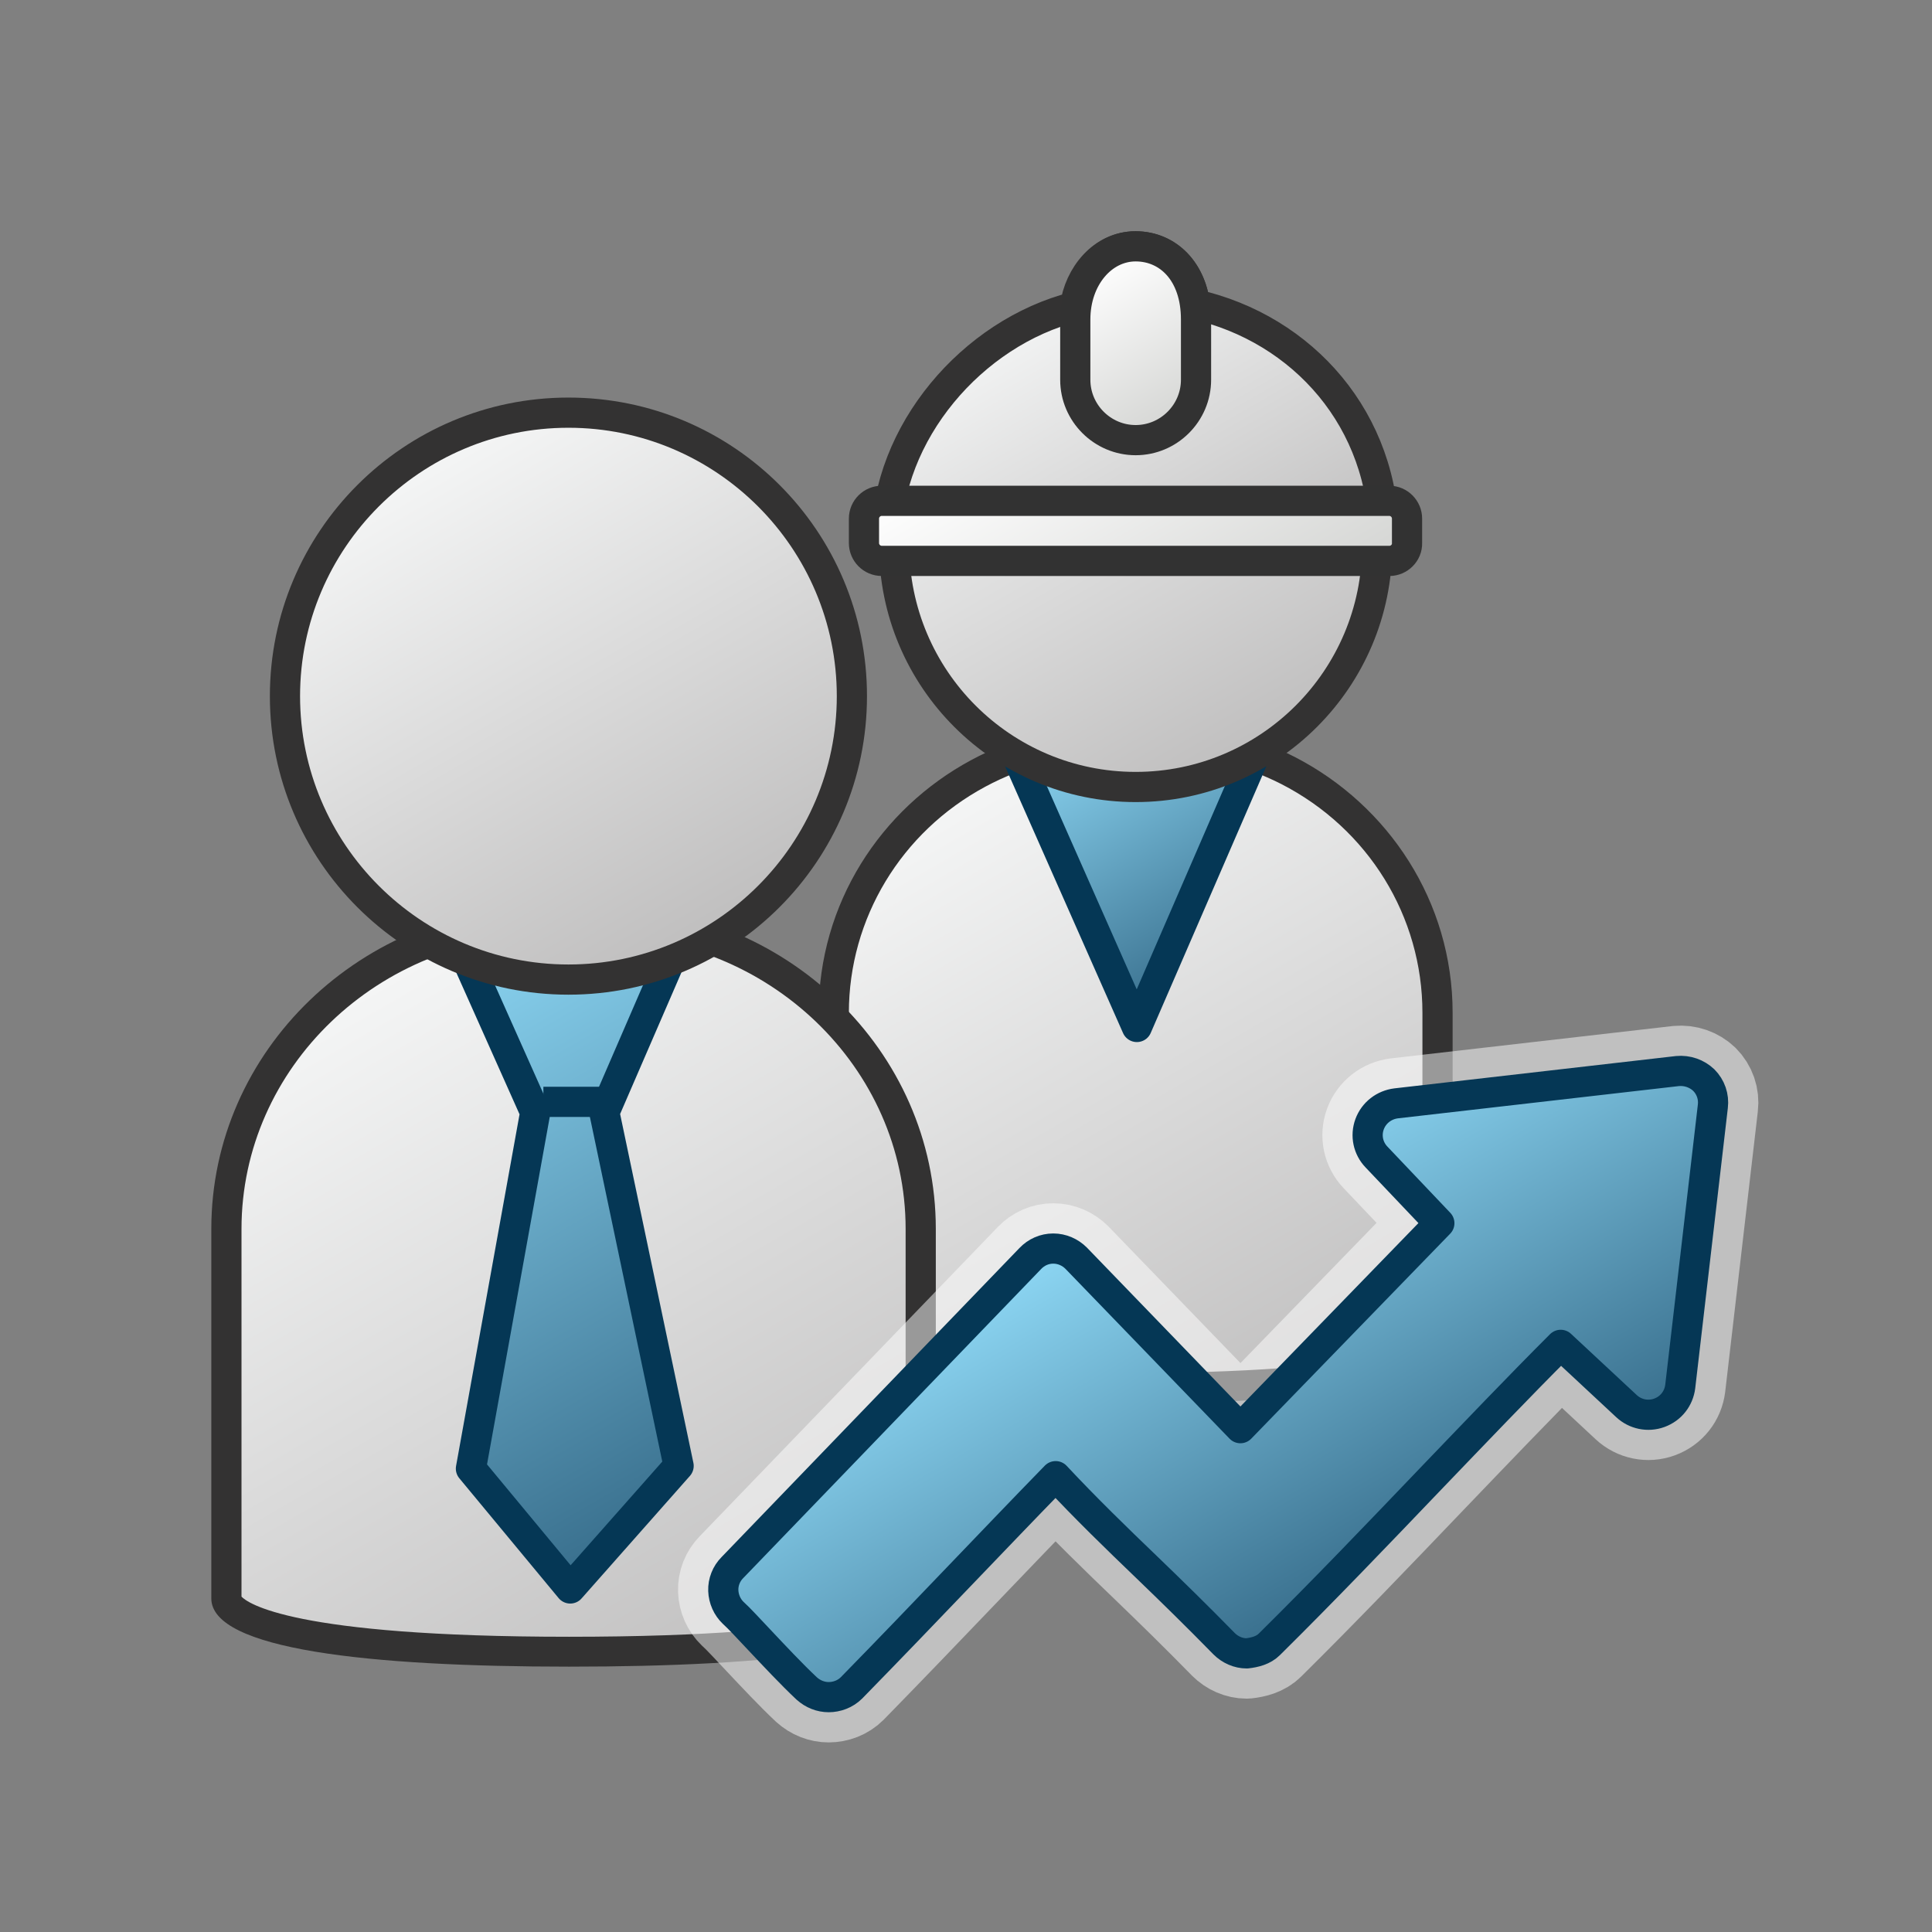<?xml version="1.0" encoding="utf-8"?>
<!-- Generator: Adobe Illustrator 25.2.3, SVG Export Plug-In . SVG Version: 6.00 Build 0)  -->
<svg version="1.1" id="Layer_1" xmlns="http://www.w3.org/2000/svg" xmlns:xlink="http://www.w3.org/1999/xlink" x="0px" y="0px"
	 viewBox="0 0 64 64" style="enable-background:new 0 0 64 64;" xml:space="preserve">
<rect x="0" y="0" width="64" height="64" fill="#808080" stroke="none"/>
<style type="text/css">
	
		.Blue_x0020_RIGHT_x002C__x0020_FRONT_x0020__x0026__x0020_SINGLE_x0020_4{fill:url(#SVGID_1_);stroke:#053755;stroke-linejoin:round;stroke-miterlimit:10;}
	
		.Blue_x0020_RIGHT_x002C__x0020_FRONT_x0020__x0026__x0020_SINGLE_x0020_7{fill:url(#SVGID_2_);stroke:#053755;stroke-linejoin:round;stroke-miterlimit:10;}
	
		.De_x002D_emphasized_x0020_WHITE_x0020_for_x0020_Vector_x0020_Highlights{opacity:0.5;fill:#FFFFFF;stroke:#FFFFFF;stroke-width:3;stroke-linejoin:round;stroke-miterlimit:10;}
	
		.Blue_x0020_RIGHT_x002C__x0020_FRONT_x0020__x0026__x0020_SINGLE_x0020_21{fill:url(#SVGID_3_);stroke:#053755;stroke-linejoin:round;stroke-miterlimit:10;}
	.White_x0020_SINGLE_x0020_9{fill:url(#SVGID_4_);stroke:#323232;stroke-linejoin:round;stroke-miterlimit:10;}
	.White_x0020_SINGLE_x0020_10{fill:url(#SVGID_5_);stroke:#323232;stroke-linejoin:round;stroke-miterlimit:10;}
	.st0{fill:url(#SVGID_6_);}
	.st1{fill:#333232;}
	.st2{fill:url(#SVGID_7_);stroke:#053755;stroke-linejoin:round;stroke-miterlimit:10;}
	.st3{fill:url(#SVGID_8_);}
	.st4{fill:url(#SVGID_9_);stroke:#333232;stroke-miterlimit:10;}
	.st5{fill:url(#SVGID_10_);stroke:#323232;stroke-linejoin:round;stroke-miterlimit:10;}
	.st6{fill:url(#SVGID_11_);stroke:#323232;stroke-linejoin:round;stroke-miterlimit:10;}
	.st7{fill:url(#SVGID_12_);}
	.st8{fill:url(#SVGID_13_);stroke:#053755;stroke-linejoin:round;stroke-miterlimit:10;}
	.st9{fill:none;stroke:#053755;stroke-linejoin:round;stroke-miterlimit:10;}
	.st10{fill:url(#SVGID_14_);}
	.st11{fill:url(#SVGID_15_);stroke:#053755;stroke-linejoin:round;stroke-miterlimit:10;}
</style>
<linearGradient id="SVGID_1_" gradientUnits="userSpaceOnUse" x1="-252" y1="0" x2="-251.5" y2="0.866">
	<stop  offset="0" style="stop-color:#8DD7F4"/>
	<stop  offset="1" style="stop-color:#386E8C"/>
</linearGradient>
<linearGradient id="SVGID_2_" gradientUnits="userSpaceOnUse" x1="-252" y1="0" x2="-251.5" y2="0.866">
	<stop  offset="0" style="stop-color:#8DD7F4"/>
	<stop  offset="1" style="stop-color:#386E8C"/>
</linearGradient>
<linearGradient id="SVGID_3_" gradientUnits="userSpaceOnUse" x1="-252" y1="0" x2="-251.5" y2="0.866">
	<stop  offset="0" style="stop-color:#8DD7F4"/>
	<stop  offset="1" style="stop-color:#386E8C"/>
</linearGradient>
<linearGradient id="SVGID_4_" gradientUnits="userSpaceOnUse" x1="-252" y1="0" x2="-251.5" y2="0.866">
	<stop  offset="0" style="stop-color:#FFFFFF"/>
	<stop  offset="1" style="stop-color:#D4D5D3"/>
</linearGradient>
<linearGradient id="SVGID_5_" gradientUnits="userSpaceOnUse" x1="-252" y1="0" x2="-251.5" y2="0.866">
	<stop  offset="0" style="stop-color:#FFFFFF"/>
	<stop  offset="1" style="stop-color:#D4D5D3"/>
</linearGradient>
<g>
	<linearGradient id="SVGID_6_" gradientUnits="userSpaceOnUse" x1="31.025" y1="26.409" x2="43.077" y2="47.284">
		<stop  offset="0" style="stop-color:#F5F6F6"/>
		<stop  offset="1" style="stop-color:#BFBEBE"/>
	</linearGradient>
	<path class="st0" d="M37.48,45.98c-9.75,0-9.86-1.46-9.86-1.52V33.55c0-3.3,1.83-6.34,4.79-7.93c1.35-0.73,2.89-1.12,4.45-1.12
		h1.54c1.49,0,2.97,0.36,4.28,1.03c3.06,1.57,4.95,4.64,4.95,8.02v10.91C47.62,44.99,45.5,45.98,37.48,45.98z"/>
	<path class="st1" d="M38.39,25c1.41,0,2.81,0.34,4.05,0.97c2.89,1.48,4.68,4.39,4.68,7.58v10.8c-0.26,0.21-1.81,1.13-9.64,1.13
		c-7.67,0-9.13-0.91-9.36-1.11V33.55c0-3.12,1.73-5.99,4.52-7.49c1.28-0.69,2.74-1.06,4.21-1.06H38.39 M38.39,24h-1.54
		c-1.7,0-3.29,0.43-4.68,1.18c-3.01,1.62-5.05,4.76-5.05,8.37v10.91c0,1.51,4.57,2.02,10.36,2.02s10.64-0.51,10.64-2.02V33.55
		c0-3.68-2.12-6.87-5.22-8.47C41.55,24.39,40.01,24,38.39,24L38.39,24z"/>
</g>
<linearGradient id="SVGID_7_" gradientUnits="userSpaceOnUse" x1="36.151" y1="23.368" x2="41.142" y2="32.013">
	<stop  offset="0" style="stop-color:#8DD7F4"/>
	<stop  offset="1" style="stop-color:#386E8C"/>
</linearGradient>
<polyline class="st2" points="33.6,24.84 37.66,34.02 41.64,24.84 "/>
<g>
	<linearGradient id="SVGID_8_" gradientUnits="userSpaceOnUse" x1="33.621" y1="11.144" x2="41.619" y2="24.998">
		<stop  offset="0" style="stop-color:#F5F6F6"/>
		<stop  offset="1" style="stop-color:#BFBEBE"/>
	</linearGradient>
	<circle class="st3" cx="37.62" cy="18.07" r="8"/>
	<path class="st1" d="M37.62,10.57c4.14,0,7.5,3.36,7.5,7.5s-3.36,7.5-7.5,7.5s-7.5-3.36-7.5-7.5S33.48,10.57,37.62,10.57
		 M37.62,9.57c-4.69,0-8.5,3.81-8.5,8.5s3.81,8.5,8.5,8.5s8.5-3.81,8.5-8.5S42.31,9.57,37.62,9.57L37.62,9.57z"/>
</g>
<linearGradient id="SVGID_9_" gradientUnits="userSpaceOnUse" x1="33.759" y1="10.113" x2="40.158" y2="21.197">
	<stop  offset="0" style="stop-color:#F5F6F6"/>
	<stop  offset="1" style="stop-color:#BFBEBE"/>
</linearGradient>
<path class="st4" d="M39.58,10.08c-0.12-1.06-0.88-1.92-1.97-1.92c-1.08,0-1.86,0.96-2,2c-3.4,0.86-6.25,4.18-6.25,7.74h16.49
	C45.87,13.92,43.16,10.89,39.58,10.08z"/>
<linearGradient id="SVGID_10_" gradientUnits="userSpaceOnUse" x1="36.09" y1="8.774" x2="39.121" y2="14.023">
	<stop  offset="0" style="stop-color:#FFFFFF"/>
	<stop  offset="1" style="stop-color:#D4D5D3"/>
</linearGradient>
<path class="st5" d="M37.62,14.58L37.62,14.58c-1.1,0-2-0.9-2-2v-2c0-1.37,0.89-2.42,2-2.42l0,0c1.1,0,2,0.88,2,2.42v2
	C39.62,13.68,38.72,14.58,37.62,14.58z"/>
<linearGradient id="SVGID_11_" gradientUnits="userSpaceOnUse" x1="35.046" y1="13.121" x2="40.194" y2="22.039">
	<stop  offset="0" style="stop-color:#FFFFFF"/>
	<stop  offset="1" style="stop-color:#D4D5D3"/>
</linearGradient>
<path class="st6" d="M46.03,18.58H29.21c-0.33,0-0.59-0.27-0.59-0.59v-0.81c0-0.33,0.27-0.59,0.59-0.59h16.81
	c0.33,0,0.59,0.27,0.59,0.59v0.81C46.62,18.31,46.35,18.58,46.03,18.58z"/>
<g>
	<g>
		<linearGradient id="SVGID_12_" gradientUnits="userSpaceOnUse" x1="11.529" y1="32.609" x2="25.18" y2="56.253">
			<stop  offset="0" style="stop-color:#F5F6F6"/>
			<stop  offset="1" style="stop-color:#BFBEBE"/>
		</linearGradient>
		<path class="st7" d="M18.84,54.72c-11.03,0-11.34-1.58-11.34-1.76V40.71c0-5.63,4.76-10.21,10.62-10.21h1.76
			c5.86,0,10.62,4.58,10.62,10.21v12.24C30.5,53.03,30.37,54.72,18.84,54.72z"/>
		<path class="st1" d="M19.88,31C25.46,31,30,35.36,30,40.71v12.17c-0.21,0.21-1.77,1.34-11.15,1.34c-9.22,0-10.66-1.13-10.85-1.33
			V40.71C8,35.36,12.54,31,18.12,31H19.88 M19.88,30h-1.76C11.98,30,7,34.8,7,40.71v12.24c0,1.69,5.22,2.26,11.85,2.26
			S31,54.65,31,52.96V40.71C31,34.8,26.02,30,19.88,30L19.88,30z"/>
	</g>
	<g>
		<linearGradient id="SVGID_13_" gradientUnits="userSpaceOnUse" x1="14.23" y1="31.261" x2="24.647" y2="49.303">
			<stop  offset="0" style="stop-color:#8DD7F4"/>
			<stop  offset="1" style="stop-color:#386E8C"/>
		</linearGradient>
		<polygon class="st8" points="18.83,31.06 15.03,30.8 17.73,36.85 15.6,48.65 18.89,52.62 22.48,48.56 20.02,36.85 22.64,30.8 		
			"/>
		<line class="st9" x1="18" y1="36.5" x2="20" y2="36.5"/>
	</g>
	<g>
		<linearGradient id="SVGID_14_" gradientUnits="userSpaceOnUse" x1="14.136" y1="14.927" x2="23.529" y2="31.196">
			<stop  offset="0" style="stop-color:#F5F6F6"/>
			<stop  offset="1" style="stop-color:#BFBEBE"/>
		</linearGradient>
		<path class="st10" d="M18.83,32.46c-5.18,0-9.4-4.21-9.4-9.39c0-5.18,4.21-9.4,9.4-9.4c5.18,0,9.39,4.21,9.39,9.4
			C28.23,28.24,24.01,32.46,18.83,32.46z"/>
		<path class="st1" d="M18.83,14.17c4.9,0,8.89,3.99,8.89,8.89s-3.99,8.89-8.89,8.89s-8.89-3.99-8.89-8.89S13.93,14.17,18.83,14.17
			 M18.83,13.17c-5.46,0-9.89,4.43-9.89,9.89s4.43,9.89,9.89,9.89c5.46,0,9.89-4.43,9.89-9.89S24.3,13.17,18.83,13.17L18.83,13.17z"
			/>
	</g>
</g>
<g>
	<path class="De_x002D_emphasized_x0020_WHITE_x0020_for_x0020_Vector_x0020_Highlights" d="M27.45,56.22
		c-0.26,0-0.52-0.1-0.73-0.29c-0.5-0.47-1.07-1.08-1.57-1.61c-0.35-0.37-0.66-0.71-0.86-0.89c-0.2-0.19-0.32-0.46-0.33-0.74
		c-0.01-0.28,0.1-0.56,0.3-0.76l9.87-10.24c0.2-0.21,0.47-0.33,0.76-0.33c0.29,0,0.56,0.12,0.76,0.32l5.44,5.63l6.59-6.79
		l-2.08-2.19c-0.28-0.29-0.37-0.71-0.23-1.09c0.14-0.38,0.48-0.64,0.88-0.69l9.32-1.07c0.32-0.03,0.64,0.08,0.87,0.3
		c0.23,0.23,0.34,0.55,0.3,0.87l-1.08,9.28c-0.05,0.4-0.31,0.73-0.69,0.87c-0.38,0.14-0.8,0.05-1.09-0.22l-2.18-2.03
		c-1.42,1.42-2.86,2.93-4.32,4.45c-1.76,1.84-3.55,3.71-5.33,5.47c-0.2,0.2-0.48,0.27-0.75,0.3c-0.28,0-0.55-0.12-0.75-0.32
		c-0.91-0.93-1.75-1.75-2.57-2.54c-1.02-0.98-1.99-1.92-3.01-3.01c-1.17,1.2-2.17,2.25-3.16,3.28c-1.15,1.2-2.28,2.38-3.6,3.73
		C28,56.12,27.72,56.22,27.45,56.22L27.45,56.22z"/>
	<linearGradient id="SVGID_15_" gradientUnits="userSpaceOnUse" x1="37.513" y1="39.675" x2="45.063" y2="52.752">
		<stop  offset="0" style="stop-color:#8DD7F4"/>
		<stop  offset="1" style="stop-color:#386E8C"/>
	</linearGradient>
	<path class="st11" d="M27.45,56.22c-0.26,0-0.52-0.1-0.73-0.29c-0.5-0.47-1.07-1.08-1.57-1.61c-0.35-0.37-0.66-0.71-0.86-0.89
		c-0.2-0.19-0.32-0.46-0.33-0.74c-0.01-0.28,0.1-0.56,0.3-0.76l9.87-10.24c0.2-0.21,0.47-0.33,0.76-0.33c0.29,0,0.56,0.12,0.76,0.32
		l5.44,5.63l6.59-6.79l-2.08-2.19c-0.28-0.29-0.37-0.71-0.23-1.09c0.14-0.38,0.48-0.64,0.88-0.69l9.32-1.07
		c0.32-0.03,0.64,0.08,0.87,0.3c0.23,0.23,0.34,0.55,0.3,0.87l-1.08,9.28c-0.05,0.4-0.31,0.73-0.69,0.87
		c-0.38,0.14-0.8,0.05-1.09-0.22l-2.18-2.03c-1.42,1.42-2.86,2.93-4.32,4.45c-1.76,1.84-3.55,3.71-5.33,5.47
		c-0.2,0.2-0.48,0.27-0.75,0.3c-0.28,0-0.55-0.12-0.75-0.32c-0.91-0.93-1.75-1.75-2.57-2.54c-1.02-0.98-1.99-1.92-3.01-3.01
		c-1.17,1.2-2.17,2.25-3.16,3.28c-1.15,1.2-2.28,2.38-3.6,3.73C28,56.12,27.72,56.22,27.45,56.22L27.45,56.22z"/>
</g>
</svg>
